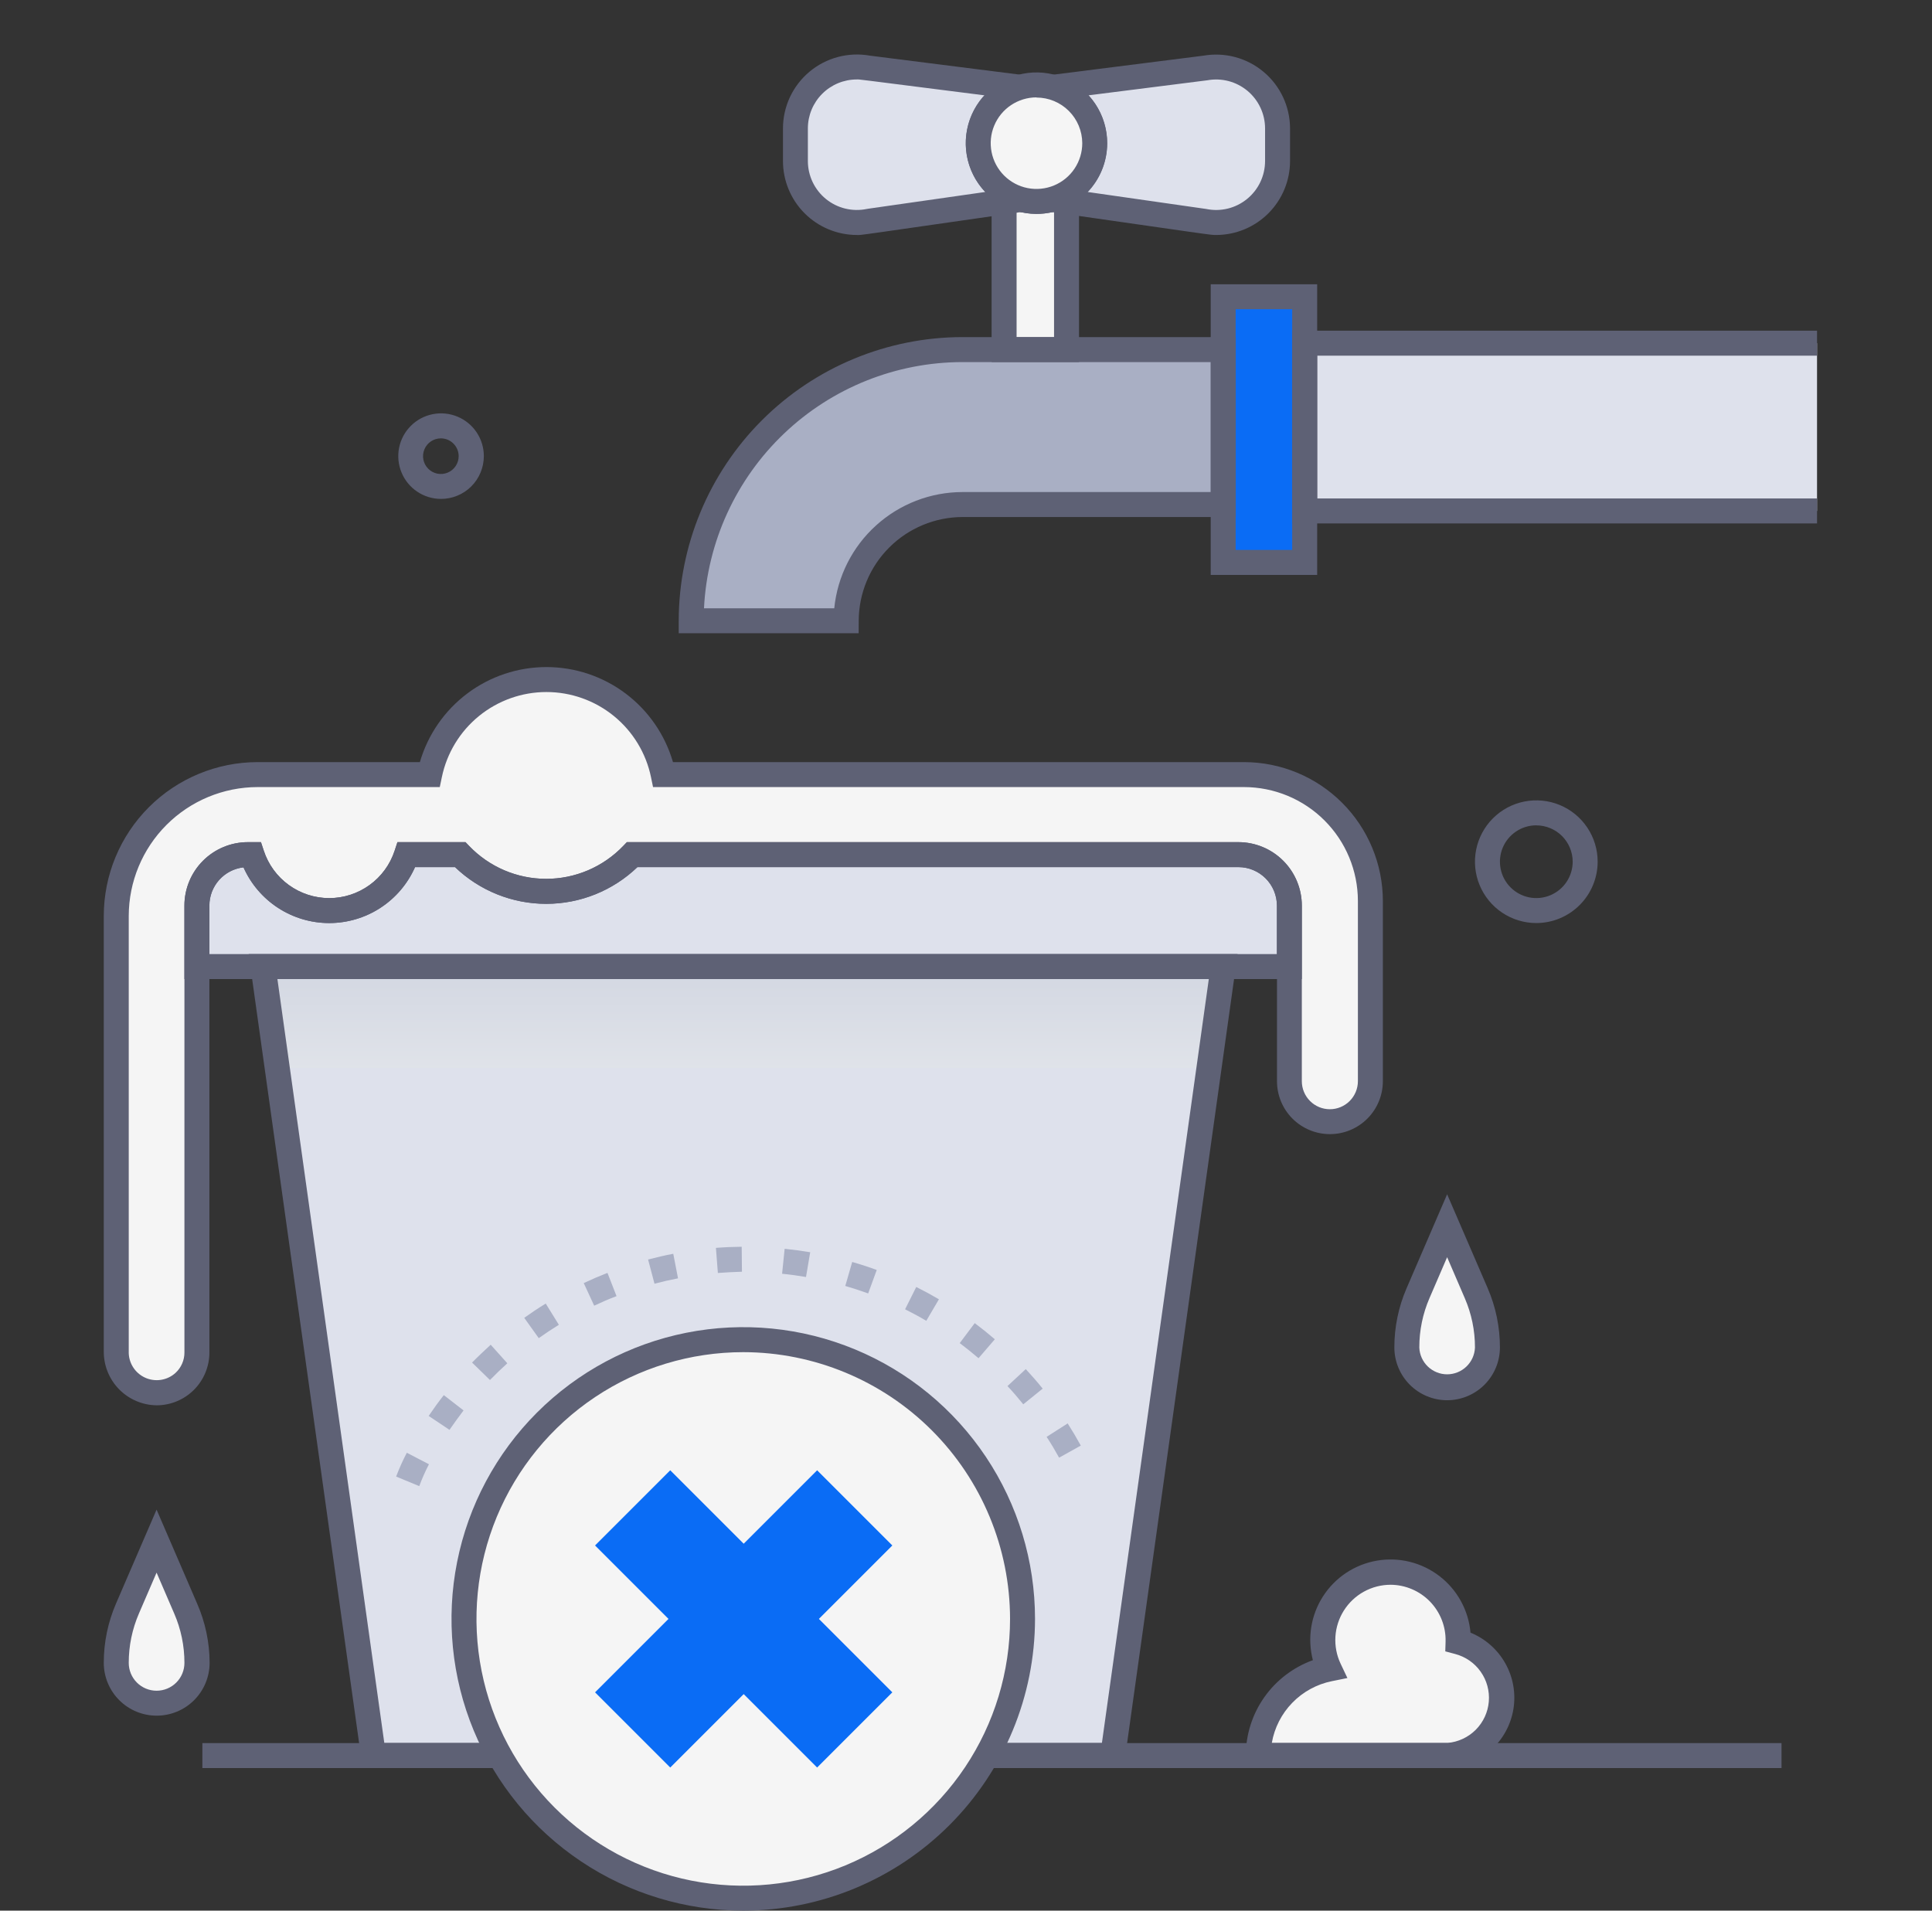 <svg width="91" height="90" viewBox="0 0 91 90" fill="none" xmlns="http://www.w3.org/2000/svg">
<rect x="0" y="0" width="91" height="90" fill="#333333" stroke="none"/>
<g id="overload">
<g id="Group">
<path id="Vector" d="M12.388 45.528L17.589 82.696H52.414L57.615 45.528H12.388Z" fill="#DEE1EC"/>
<path id="Vector_2" style="mix-blend-mode:multiply" d="M56.948 50.298L57.615 45.528H12.388L13.057 50.298H56.948Z" fill="url(#paint0_linear_135_38221)"/>
<path id="Vector_3" d="M60.73 42.656V45.528H9.273V42.656C9.273 42.02 9.526 41.41 9.976 40.96C10.426 40.51 11.036 40.257 11.672 40.257H11.868C12.12 41.024 12.608 41.691 13.261 42.164C13.915 42.638 14.701 42.893 15.508 42.893C16.315 42.893 17.101 42.638 17.755 42.164C18.408 41.691 18.896 41.024 19.148 40.257H21.676C22.2 40.804 22.83 41.239 23.526 41.536C24.223 41.833 24.972 41.986 25.73 41.986C26.487 41.986 27.236 41.833 27.933 41.536C28.629 41.239 29.259 40.804 29.783 40.257H58.33C58.966 40.257 59.577 40.51 60.027 40.96C60.477 41.41 60.73 42.02 60.73 42.656Z" fill="#DEE1EC"/>
<path id="Vector_4" d="M85.585 24.068H61.455V16.166H85.585" fill="#DEE1EC"/>
<path id="Vector_5" d="M39.856 29.241H32.557C32.561 25.854 33.908 22.606 36.304 20.212C38.7 17.817 41.948 16.47 45.335 16.468H57.619V23.766H45.335C43.883 23.769 42.492 24.346 41.465 25.372C40.438 26.398 39.859 27.79 39.856 29.241Z" fill="#A9AFC4"/>
<path id="Vector_6" d="M61.453 13.978H57.615V26.493H61.453V13.978Z" fill="#0A6CF5"/>
<path id="Vector_7" d="M50.236 9.096V16.468H47.295V9.018C47.727 9.309 48.233 9.47 48.754 9.484C49.275 9.498 49.788 9.364 50.236 9.096Z" fill="#F5F5F5"/>
<path id="Vector_8" d="M48.111 9.394L40.949 10.418C40.529 10.505 40.094 10.498 39.676 10.396C39.259 10.294 38.869 10.101 38.536 9.83C38.203 9.559 37.934 9.217 37.749 8.829C37.564 8.441 37.468 8.017 37.468 7.587V6.048C37.468 5.624 37.561 5.205 37.741 4.821C37.921 4.437 38.184 4.098 38.509 3.826C38.835 3.555 39.217 3.358 39.627 3.251C40.037 3.143 40.466 3.127 40.883 3.203L48.079 4.113C47.506 4.28 47.002 4.63 46.645 5.109C46.288 5.588 46.098 6.171 46.102 6.769C46.107 7.366 46.306 7.946 46.67 8.42C47.034 8.894 47.542 9.236 48.119 9.394H48.111ZM60.175 6.048V7.587C60.175 8.015 60.079 8.439 59.895 8.826C59.711 9.213 59.443 9.554 59.111 9.825C58.779 10.096 58.391 10.29 57.975 10.392C57.559 10.495 57.125 10.503 56.705 10.418L49.544 9.394C50.12 9.235 50.628 8.893 50.992 8.419C51.355 7.944 51.554 7.365 51.558 6.767C51.562 6.17 51.371 5.587 51.014 5.108C50.657 4.629 50.153 4.28 49.579 4.113L56.77 3.203C57.186 3.129 57.614 3.146 58.023 3.254C58.432 3.363 58.812 3.559 59.137 3.831C59.461 4.102 59.722 4.441 59.902 4.824C60.081 5.207 60.175 5.625 60.175 6.048Z" fill="#DEE1EC"/>
<path id="Vector_9" d="M85.585 24.656H60.867V15.577H85.585V16.754H62.043V23.48H85.585V24.656Z" fill="#5E6175"/>
<path id="Vector_10" d="M40.444 29.829H31.969V29.241C31.973 25.698 33.383 22.301 35.888 19.796C38.394 17.291 41.791 15.882 45.335 15.879H58.207V24.354H45.335C44.04 24.358 42.799 24.874 41.883 25.79C40.967 26.705 40.451 27.946 40.447 29.241L40.444 29.829ZM33.159 28.653H39.295C39.444 27.154 40.144 25.764 41.261 24.753C42.377 23.741 43.828 23.18 45.335 23.178H57.031V17.056H45.335C42.205 17.058 39.196 18.264 36.93 20.422C34.664 22.581 33.314 25.527 33.159 28.653Z" fill="#5E6175"/>
<path id="Vector_11" d="M62.041 27.081H57.026V13.39H62.041V27.081ZM58.202 25.905H60.864V14.566H58.202V25.905ZM50.823 17.056H46.706V7.91L47.624 8.532C47.964 8.76 48.361 8.887 48.771 8.898C49.18 8.909 49.584 8.803 49.935 8.593L50.823 8.05V17.056ZM47.883 15.879H49.647V9.973C49.066 10.118 48.458 10.107 47.883 9.939V15.879Z" fill="#5E6175"/>
<path id="Vector_12" d="M40.357 11.069C39.435 11.067 38.55 10.7 37.898 10.047C37.246 9.394 36.88 8.509 36.879 7.587V6.048C36.88 5.539 36.991 5.037 37.206 4.576C37.422 4.115 37.736 3.707 38.126 3.38C38.516 3.053 38.972 2.816 39.464 2.685C39.956 2.554 40.47 2.532 40.971 2.621L51.02 3.893L48.23 4.678C47.781 4.81 47.387 5.085 47.108 5.461C46.828 5.837 46.679 6.294 46.683 6.763C46.686 7.231 46.842 7.686 47.127 8.057C47.412 8.429 47.81 8.698 48.261 8.824L51.039 9.565C39.669 11.196 40.653 11.069 40.357 11.069ZM40.357 3.743C39.746 3.743 39.16 3.986 38.727 4.418C38.295 4.851 38.052 5.437 38.052 6.048V7.587C38.052 7.929 38.129 8.267 38.276 8.576C38.423 8.885 38.638 9.158 38.903 9.374C39.169 9.59 39.479 9.744 39.812 9.825C40.144 9.906 40.49 9.912 40.826 9.843C40.885 9.832 40.59 9.875 46.407 9.043C45.825 8.43 45.498 7.619 45.492 6.774C45.486 5.929 45.801 5.113 46.374 4.491C40.006 3.684 40.534 3.743 40.361 3.743H40.357Z" fill="#5E6175"/>
<path id="Vector_13" d="M57.293 11.069C56.979 11.069 57.638 11.147 46.624 9.571L49.389 8.826C49.84 8.7 50.238 8.431 50.523 8.059C50.807 7.687 50.963 7.232 50.966 6.764C50.969 6.295 50.82 5.839 50.541 5.463C50.261 5.087 49.867 4.812 49.418 4.68L46.628 3.895L56.679 2.623C57.179 2.536 57.693 2.559 58.183 2.69C58.673 2.822 59.129 3.059 59.518 3.386C59.907 3.712 60.22 4.119 60.435 4.579C60.65 5.039 60.762 5.54 60.763 6.048V7.587C60.762 8.508 60.397 9.392 59.747 10.044C59.096 10.697 58.214 11.065 57.293 11.069ZM51.229 9.043L56.812 9.843C57.148 9.913 57.494 9.907 57.827 9.826C58.16 9.745 58.47 9.59 58.736 9.374C59.002 9.158 59.216 8.886 59.363 8.577C59.51 8.267 59.586 7.929 59.587 7.587V6.048C59.586 5.71 59.512 5.376 59.368 5.071C59.225 4.765 59.016 4.494 58.757 4.278C58.497 4.062 58.193 3.905 57.866 3.819C57.539 3.734 57.198 3.721 56.865 3.782L51.265 4.491C51.837 5.113 52.152 5.929 52.145 6.774C52.139 7.619 51.811 8.431 51.229 9.043ZM20.765 23.501C20.366 23.499 19.978 23.38 19.648 23.157C19.317 22.934 19.061 22.619 18.91 22.25C18.759 21.881 18.72 21.477 18.799 21.086C18.878 20.696 19.071 20.338 19.354 20.057C19.636 19.776 19.995 19.585 20.386 19.509C20.777 19.432 21.182 19.473 21.549 19.626C21.917 19.779 22.231 20.037 22.452 20.369C22.673 20.7 22.79 21.09 22.79 21.488C22.789 21.753 22.736 22.016 22.634 22.261C22.532 22.505 22.383 22.728 22.195 22.915C22.007 23.102 21.784 23.25 21.538 23.35C21.293 23.451 21.03 23.502 20.765 23.501ZM20.765 20.649C20.599 20.649 20.437 20.698 20.299 20.79C20.161 20.883 20.053 21.014 19.99 21.167C19.926 21.32 19.91 21.489 19.942 21.652C19.974 21.814 20.054 21.964 20.172 22.081C20.289 22.199 20.438 22.279 20.601 22.311C20.764 22.343 20.933 22.327 21.086 22.263C21.239 22.2 21.37 22.092 21.462 21.954C21.555 21.816 21.604 21.654 21.604 21.488C21.604 21.265 21.515 21.052 21.358 20.895C21.201 20.737 20.987 20.649 20.765 20.649ZM72.362 43.48C71.791 43.48 71.232 43.31 70.757 42.993C70.282 42.675 69.912 42.224 69.693 41.696C69.474 41.168 69.417 40.587 69.528 40.026C69.64 39.466 69.915 38.951 70.319 38.547C70.723 38.143 71.238 37.867 71.799 37.756C72.359 37.645 72.94 37.702 73.468 37.92C73.996 38.139 74.448 38.51 74.765 38.985C75.083 39.46 75.252 40.019 75.252 40.59C75.251 41.356 74.946 42.091 74.404 42.632C73.863 43.174 73.129 43.479 72.362 43.48ZM72.362 38.877C72.023 38.877 71.692 38.977 71.41 39.166C71.129 39.354 70.909 39.621 70.779 39.934C70.65 40.248 70.616 40.592 70.682 40.924C70.748 41.257 70.911 41.562 71.151 41.802C71.391 42.041 71.696 42.205 72.028 42.271C72.361 42.337 72.705 42.303 73.018 42.173C73.331 42.043 73.599 41.824 73.787 41.542C73.975 41.26 74.076 40.929 74.076 40.59C74.075 40.136 73.894 39.701 73.573 39.38C73.252 39.06 72.816 38.879 72.362 38.879V38.877Z" fill="#5E6175"/>
<path id="Vector_14" d="M70.716 79.971C70.715 79.369 70.516 78.785 70.148 78.308C69.781 77.832 69.266 77.491 68.685 77.338C68.699 76.856 68.603 76.377 68.406 75.937C68.208 75.497 67.913 75.108 67.543 74.798C67.173 74.489 66.738 74.267 66.271 74.15C65.803 74.033 65.315 74.023 64.843 74.121C64.371 74.22 63.927 74.424 63.545 74.719C63.163 75.013 62.853 75.391 62.638 75.822C62.423 76.254 62.309 76.728 62.303 77.211C62.298 77.693 62.402 78.17 62.608 78.606C61.666 78.8 60.82 79.312 60.213 80.058C59.606 80.803 59.275 81.734 59.275 82.696L68.216 82.684C68.897 82.628 69.532 82.318 69.996 81.815C70.459 81.312 70.716 80.654 70.716 79.971Z" fill="#F5F5F5"/>
<path id="Vector_15" d="M58.679 83.276V82.688C58.681 81.706 58.986 80.749 59.551 79.946C60.117 79.144 60.916 78.535 61.839 78.202C61.706 77.696 61.68 77.168 61.761 76.651C61.843 76.133 62.031 75.639 62.314 75.198C62.596 74.758 62.967 74.381 63.403 74.091C63.839 73.801 64.331 73.605 64.846 73.515C65.362 73.425 65.891 73.443 66.399 73.568C66.907 73.693 67.384 73.922 67.8 74.241C68.215 74.56 68.559 74.961 68.811 75.42C69.063 75.879 69.217 76.385 69.263 76.906C69.959 77.189 70.538 77.7 70.905 78.355C71.272 79.01 71.405 79.771 71.283 80.512C71.16 81.253 70.789 81.93 70.231 82.432C69.673 82.935 68.96 83.232 68.211 83.276H58.679ZM65.496 74.65C65.057 74.651 64.626 74.762 64.242 74.974C63.858 75.186 63.534 75.491 63.299 75.862C63.065 76.232 62.927 76.656 62.9 77.093C62.873 77.531 62.956 77.968 63.143 78.365L63.465 79.043L62.729 79.192C62.021 79.336 61.372 79.691 60.868 80.21C60.364 80.728 60.028 81.387 59.904 82.1H68.183C68.684 82.056 69.154 81.837 69.51 81.481C69.865 81.125 70.083 80.655 70.125 80.154C70.167 79.652 70.031 79.152 69.74 78.742C69.45 78.331 69.023 78.037 68.536 77.91L68.075 77.787L68.089 77.318C68.097 76.972 68.037 76.627 67.91 76.305C67.784 75.982 67.594 75.688 67.353 75.439C67.111 75.191 66.823 74.993 66.504 74.858C66.185 74.722 65.842 74.651 65.496 74.65Z" fill="#5E6175"/>
<path id="Vector_16" d="M83.912 82.108H9.532V83.284H83.912V82.108Z" fill="#5E6175"/>
<path id="Vector_17" d="M7.375 80.227C6.872 80.227 6.389 80.028 6.033 79.672C5.676 79.316 5.476 78.833 5.476 78.33C5.476 77.449 5.656 76.578 6.005 75.769L7.377 72.594L8.749 75.769C9.098 76.578 9.278 77.449 9.279 78.33C9.279 78.579 9.229 78.827 9.134 79.057C9.038 79.288 8.898 79.497 8.721 79.674C8.544 79.85 8.334 79.99 8.103 80.085C7.872 80.18 7.625 80.228 7.375 80.227ZM68.161 65.37C67.658 65.37 67.175 65.17 66.819 64.814C66.463 64.458 66.264 63.975 66.264 63.472C66.263 62.592 66.443 61.72 66.791 60.912L68.163 57.736L69.535 60.912C69.884 61.72 70.064 62.591 70.065 63.472C70.065 63.722 70.016 63.969 69.92 64.2C69.824 64.43 69.684 64.639 69.507 64.816C69.33 64.992 69.12 65.132 68.889 65.227C68.658 65.322 68.411 65.37 68.161 65.37Z" fill="#F5F5F5"/>
<path id="Vector_18" d="M68.162 65.958C67.503 65.957 66.872 65.695 66.406 65.23C65.941 64.765 65.678 64.134 65.676 63.476C65.675 62.515 65.871 61.564 66.252 60.682L68.162 56.256L70.073 60.682C70.454 61.564 70.65 62.515 70.649 63.476C70.647 64.134 70.384 64.765 69.918 65.231C69.452 65.696 68.82 65.957 68.162 65.958ZM68.162 59.22L67.332 61.145C67.013 61.881 66.85 62.674 66.852 63.476C66.865 63.815 67.009 64.135 67.253 64.37C67.498 64.605 67.823 64.737 68.162 64.737C68.502 64.737 68.828 64.605 69.072 64.37C69.316 64.135 69.46 63.815 69.473 63.476C69.475 62.675 69.311 61.883 68.993 61.149L68.162 59.22Z" fill="#5E6175"/>
<path id="Vector_19" d="M58.591 36.487H31.22C30.957 35.222 30.266 34.087 29.264 33.272C28.262 32.457 27.01 32.012 25.719 32.012C24.427 32.012 23.175 32.457 22.173 33.272C21.171 34.087 20.481 35.222 20.218 36.487H12.131C10.367 36.49 8.676 37.192 7.428 38.439C6.18 39.687 5.478 41.378 5.476 43.143V63.644C5.47 64.133 5.648 64.606 5.975 64.969C6.302 65.333 6.753 65.559 7.24 65.605C7.5 65.622 7.76 65.586 8.005 65.498C8.25 65.411 8.474 65.274 8.664 65.096C8.854 64.919 9.006 64.704 9.11 64.465C9.213 64.227 9.267 63.969 9.267 63.709V42.656C9.267 42.341 9.329 42.029 9.449 41.738C9.569 41.447 9.746 41.183 9.969 40.96C10.191 40.737 10.456 40.56 10.747 40.44C11.038 40.319 11.35 40.257 11.665 40.257H11.861C12.113 41.024 12.6 41.691 13.253 42.164C13.907 42.638 14.693 42.893 15.5 42.893C16.307 42.893 17.093 42.638 17.747 42.164C18.401 41.691 18.888 41.024 19.14 40.257H21.669C22.193 40.804 22.822 41.239 23.518 41.536C24.215 41.833 24.964 41.986 25.722 41.986C26.479 41.986 27.229 41.833 27.925 41.536C28.622 41.239 29.251 40.804 29.775 40.257C29.794 40.237 58.353 40.257 58.324 40.257C58.961 40.257 59.571 40.51 60.021 40.96C60.471 41.41 60.724 42.02 60.724 42.656V50.929C60.724 51.436 60.925 51.922 61.283 52.281C61.642 52.639 62.128 52.841 62.635 52.841C63.142 52.841 63.628 52.639 63.987 52.281C64.345 51.922 64.546 51.436 64.546 50.929V42.437C64.546 41.655 64.392 40.881 64.093 40.159C63.794 39.436 63.355 38.78 62.802 38.228C62.249 37.675 61.592 37.237 60.869 36.938C60.147 36.64 59.373 36.486 58.591 36.487Z" fill="#F5F5F5"/>
<path id="Vector_20" d="M52.925 83.276H17.078L11.712 44.94H58.291L52.925 83.276ZM18.101 82.1H51.902L56.938 46.109H13.065L18.101 82.1Z" fill="#5E6175"/>
<path id="Vector_21" d="M61.318 46.118H8.685V42.656C8.686 41.864 9.001 41.105 9.561 40.545C10.121 39.985 10.881 39.67 11.673 39.669H12.292L12.425 40.073C12.639 40.722 13.051 41.287 13.604 41.687C14.158 42.088 14.823 42.304 15.506 42.304C16.189 42.304 16.855 42.088 17.408 41.687C17.961 41.287 18.374 40.722 18.587 40.073L18.72 39.669H21.925L22.1 39.849C22.569 40.339 23.132 40.728 23.755 40.995C24.378 41.261 25.049 41.398 25.727 41.398C26.404 41.398 27.075 41.261 27.698 40.995C28.322 40.728 28.885 40.339 29.354 39.849L29.528 39.669H58.33C59.122 39.67 59.882 39.985 60.441 40.545C61.002 41.105 61.317 41.864 61.318 42.656V46.118ZM9.861 44.942H60.142V42.656C60.141 42.176 59.95 41.716 59.61 41.376C59.271 41.036 58.81 40.846 58.33 40.845H30.024C28.869 41.955 27.329 42.575 25.728 42.575C24.126 42.575 22.586 41.955 21.431 40.845H19.549C19.204 41.628 18.639 42.294 17.922 42.762C17.206 43.23 16.369 43.479 15.513 43.481C14.657 43.482 13.819 43.235 13.101 42.769C12.384 42.303 11.816 41.639 11.469 40.857C11.027 40.907 10.619 41.118 10.322 41.45C10.026 41.782 9.862 42.212 9.861 42.656V44.942ZM7.375 80.816C6.716 80.815 6.084 80.553 5.618 80.087C5.151 79.621 4.889 78.989 4.888 78.33C4.887 77.369 5.083 76.418 5.464 75.536L7.375 71.11L9.285 75.536C9.671 76.417 9.871 77.368 9.873 78.33C9.872 78.657 9.807 78.981 9.681 79.283C9.555 79.585 9.371 79.859 9.139 80.09C8.907 80.321 8.632 80.504 8.329 80.628C8.027 80.753 7.703 80.816 7.375 80.816ZM7.375 74.078L6.544 76.003C6.227 76.737 6.063 77.529 6.064 78.33C6.064 78.678 6.202 79.011 6.448 79.257C6.694 79.503 7.028 79.641 7.375 79.641C7.723 79.641 8.057 79.503 8.303 79.257C8.549 79.011 8.687 78.678 8.687 78.33C8.688 77.529 8.524 76.737 8.205 76.003L7.375 74.078Z" fill="#5E6175"/>
<path id="Vector_22" d="M7.378 66.197C6.71 66.189 6.072 65.916 5.605 65.438C5.139 64.96 4.881 64.316 4.888 63.648V43.143C4.89 41.222 5.654 39.381 7.012 38.023C8.37 36.666 10.211 35.901 12.132 35.899H19.777C20.152 34.608 20.936 33.474 22.011 32.666C23.085 31.859 24.393 31.422 25.738 31.422C27.082 31.422 28.39 31.859 29.465 32.666C30.54 33.474 31.323 34.608 31.698 35.899H58.591C60.325 35.899 61.989 36.588 63.215 37.814C64.442 39.04 65.133 40.703 65.135 42.437V50.929C65.135 51.591 64.872 52.225 64.404 52.693C63.937 53.16 63.303 53.423 62.641 53.423C61.98 53.423 61.346 53.16 60.878 52.693C60.41 52.225 60.148 51.591 60.148 50.929V42.656C60.147 42.176 59.955 41.716 59.616 41.377C59.276 41.037 58.816 40.846 58.336 40.845H30.024C28.869 41.955 27.33 42.575 25.728 42.575C24.126 42.575 22.586 41.955 21.432 40.845H19.55C19.204 41.628 18.639 42.294 17.922 42.762C17.206 43.23 16.369 43.479 15.513 43.481C14.657 43.482 13.82 43.235 13.102 42.769C12.384 42.303 11.816 41.639 11.469 40.857C11.027 40.907 10.619 41.119 10.323 41.45C10.027 41.782 9.863 42.212 9.863 42.656V63.709C9.863 64.369 9.601 65.001 9.135 65.468C8.669 65.934 8.037 66.196 7.378 66.197ZM12.132 37.075C10.523 37.078 8.981 37.718 7.844 38.855C6.707 39.992 6.067 41.534 6.064 43.143V63.644C6.054 63.904 6.121 64.161 6.257 64.383C6.393 64.605 6.591 64.782 6.827 64.891C7.063 65 7.326 65.037 7.583 64.997C7.84 64.957 8.08 64.842 8.271 64.666C8.403 64.544 8.508 64.395 8.579 64.231C8.651 64.066 8.688 63.889 8.687 63.709V42.656C8.688 41.864 9.002 41.105 9.562 40.545C10.122 39.985 10.881 39.67 11.673 39.669H12.292L12.426 40.075C12.639 40.724 13.051 41.289 13.604 41.689C14.158 42.09 14.823 42.306 15.506 42.306C16.189 42.306 16.855 42.09 17.408 41.689C17.962 41.289 18.374 40.724 18.587 40.075L18.72 39.669H21.926L22.098 39.851C22.567 40.34 23.13 40.729 23.754 40.995C24.377 41.26 25.047 41.397 25.725 41.397C26.402 41.397 27.073 41.26 27.696 40.995C28.319 40.729 28.883 40.34 29.352 39.851L29.526 39.669H58.33C59.122 39.67 59.882 39.985 60.442 40.545C61.002 41.105 61.317 41.864 61.318 42.656V50.929C61.318 51.279 61.457 51.615 61.705 51.863C61.952 52.111 62.288 52.25 62.638 52.25C62.988 52.25 63.324 52.111 63.572 51.863C63.819 51.615 63.959 51.279 63.959 50.929V42.437C63.957 41.015 63.392 39.652 62.386 38.647C61.381 37.642 60.018 37.077 58.597 37.075H30.759L30.663 36.607C30.428 35.474 29.81 34.457 28.913 33.727C28.016 32.997 26.894 32.598 25.738 32.598C24.581 32.598 23.46 32.997 22.562 33.727C21.665 34.457 21.047 35.474 20.812 36.607L20.714 37.075H12.132Z" fill="#5E6175"/>
<path id="Vector_23" d="M35.009 89.412C42.274 89.412 48.163 83.522 48.163 76.258C48.163 68.993 42.274 63.103 35.009 63.103C27.744 63.103 21.855 68.993 21.855 76.258C21.855 83.522 27.744 89.412 35.009 89.412Z" fill="#F5F5F5"/>
<path id="Vector_24" d="M35.009 90C32.291 90 29.634 89.194 27.374 87.684C25.114 86.174 23.353 84.028 22.313 81.517C21.273 79.005 21 76.242 21.531 73.577C22.061 70.911 23.37 68.462 25.292 66.54C27.214 64.618 29.662 63.309 32.328 62.779C34.994 62.249 37.757 62.521 40.268 63.561C42.779 64.601 44.925 66.363 46.435 68.623C47.945 70.883 48.751 73.54 48.751 76.258C48.747 79.901 47.298 83.394 44.722 85.97C42.145 88.547 38.652 89.996 35.009 90ZM35.009 63.693C32.524 63.693 30.094 64.43 28.027 65.811C25.961 67.192 24.35 69.155 23.399 71.451C22.448 73.748 22.199 76.274 22.684 78.712C23.169 81.15 24.366 83.389 26.124 85.146C27.882 86.903 30.121 88.1 32.559 88.585C34.996 89.069 37.523 88.82 39.819 87.869C42.115 86.917 44.078 85.306 45.458 83.24C46.839 81.173 47.575 78.743 47.575 76.258C47.572 72.926 46.246 69.732 43.891 67.377C41.535 65.021 38.34 63.697 35.009 63.693Z" fill="#5E6175"/>
<path id="Vector_25" d="M38.488 69.257L28.028 79.717L31.57 83.259L42.03 72.799L38.488 69.257Z" fill="#0A6CF5"/>
<path id="Vector_26" d="M31.569 69.257L28.027 72.799L38.487 83.259L42.029 79.717L31.569 69.257Z" fill="#0A6CF5"/>
<path id="Vector_27" d="M48.82 9.488C50.333 9.488 51.56 8.261 51.56 6.748C51.56 5.234 50.333 4.007 48.82 4.007C47.306 4.007 46.079 5.234 46.079 6.748C46.079 8.261 47.306 9.488 48.82 9.488Z" fill="#F5F5F5"/>
<path id="Vector_28" d="M48.82 10.077C48.161 10.077 47.517 9.881 46.968 9.515C46.42 9.149 45.993 8.628 45.741 8.019C45.489 7.41 45.423 6.74 45.551 6.094C45.68 5.447 45.997 4.853 46.463 4.387C46.929 3.921 47.523 3.604 48.17 3.475C48.816 3.347 49.486 3.413 50.095 3.665C50.704 3.917 51.225 4.344 51.591 4.892C51.957 5.44 52.153 6.085 52.153 6.744C52.153 7.628 51.801 8.475 51.176 9.1C50.551 9.725 49.704 10.077 48.82 10.077ZM48.82 4.587C48.394 4.587 47.977 4.714 47.622 4.951C47.267 5.188 46.991 5.525 46.828 5.919C46.664 6.313 46.622 6.746 46.705 7.165C46.788 7.583 46.994 7.967 47.295 8.269C47.597 8.57 47.981 8.776 48.399 8.859C48.818 8.942 49.251 8.899 49.645 8.736C50.039 8.573 50.376 8.297 50.613 7.942C50.85 7.587 50.976 7.17 50.976 6.744C50.974 6.173 50.746 5.627 50.342 5.224C49.938 4.821 49.391 4.595 48.82 4.595V4.587Z" fill="#5E6175"/>
<path id="Vector_29" d="M19.748 70.004L18.658 69.553C18.803 69.17 18.971 68.795 19.162 68.432L20.204 68.973C20.031 69.307 19.878 69.651 19.748 70.004ZM49.885 68.663C49.703 68.332 49.508 68.002 49.297 67.683L50.289 67.05C50.504 67.387 50.714 67.74 50.908 68.094L49.885 68.663ZM21.171 67.353L20.191 66.697C20.416 66.364 20.655 66.032 20.904 65.717L21.834 66.438C21.614 66.732 21.383 67.042 21.171 67.353ZM48.197 66.15C47.96 65.856 47.709 65.562 47.454 65.291L48.315 64.491C48.589 64.787 48.858 65.095 49.112 65.411L48.197 66.15ZM23.078 65.005L22.235 64.183C22.52 63.893 22.824 63.611 23.112 63.343L23.896 64.217C23.619 64.468 23.343 64.734 23.078 65.005ZM46.09 63.978C45.803 63.731 45.501 63.492 45.205 63.266L45.911 62.325C46.233 62.566 46.552 62.823 46.858 63.086L46.09 63.978ZM25.376 63.033L24.692 62.076C25.021 61.841 25.362 61.614 25.705 61.404L26.323 62.404C26.003 62.602 25.684 62.813 25.376 63.033ZM43.629 62.217C43.304 62.021 42.967 61.843 42.631 61.674L43.157 60.623C43.516 60.802 43.876 60.998 44.225 61.202L43.629 62.217ZM27.987 61.504L27.495 60.439C27.86 60.267 28.236 60.106 28.613 59.959L29.04 61.055C28.671 61.192 28.328 61.343 27.987 61.504ZM40.892 60.927C40.538 60.798 40.175 60.68 39.814 60.574L40.14 59.445C40.532 59.557 40.924 59.684 41.296 59.822L40.892 60.927ZM30.828 60.469L30.526 59.33C30.918 59.228 31.31 59.134 31.712 59.059L31.936 60.216C31.569 60.286 31.195 60.371 30.828 60.469ZM37.964 60.153C37.593 60.09 37.215 60.037 36.838 60L36.958 58.824C37.35 58.865 37.764 58.92 38.162 58.986L37.964 60.153ZM33.812 59.957L33.721 58.781C34.114 58.749 34.531 58.732 34.935 58.728L34.947 59.904C34.572 59.918 34.19 59.933 33.816 59.963L33.812 59.957Z" fill="#A9AFC4"/>
</g>
</g>
<defs>
<linearGradient id="paint0_linear_135_38221" x1="35.001" y1="42.382" x2="35.001" y2="55.542" gradientUnits="userSpaceOnUse">
<stop stop-color="#CACFDD"/>
<stop offset="1" stop-color="#EEF0F1"/>
</linearGradient>
</defs>
</svg>
